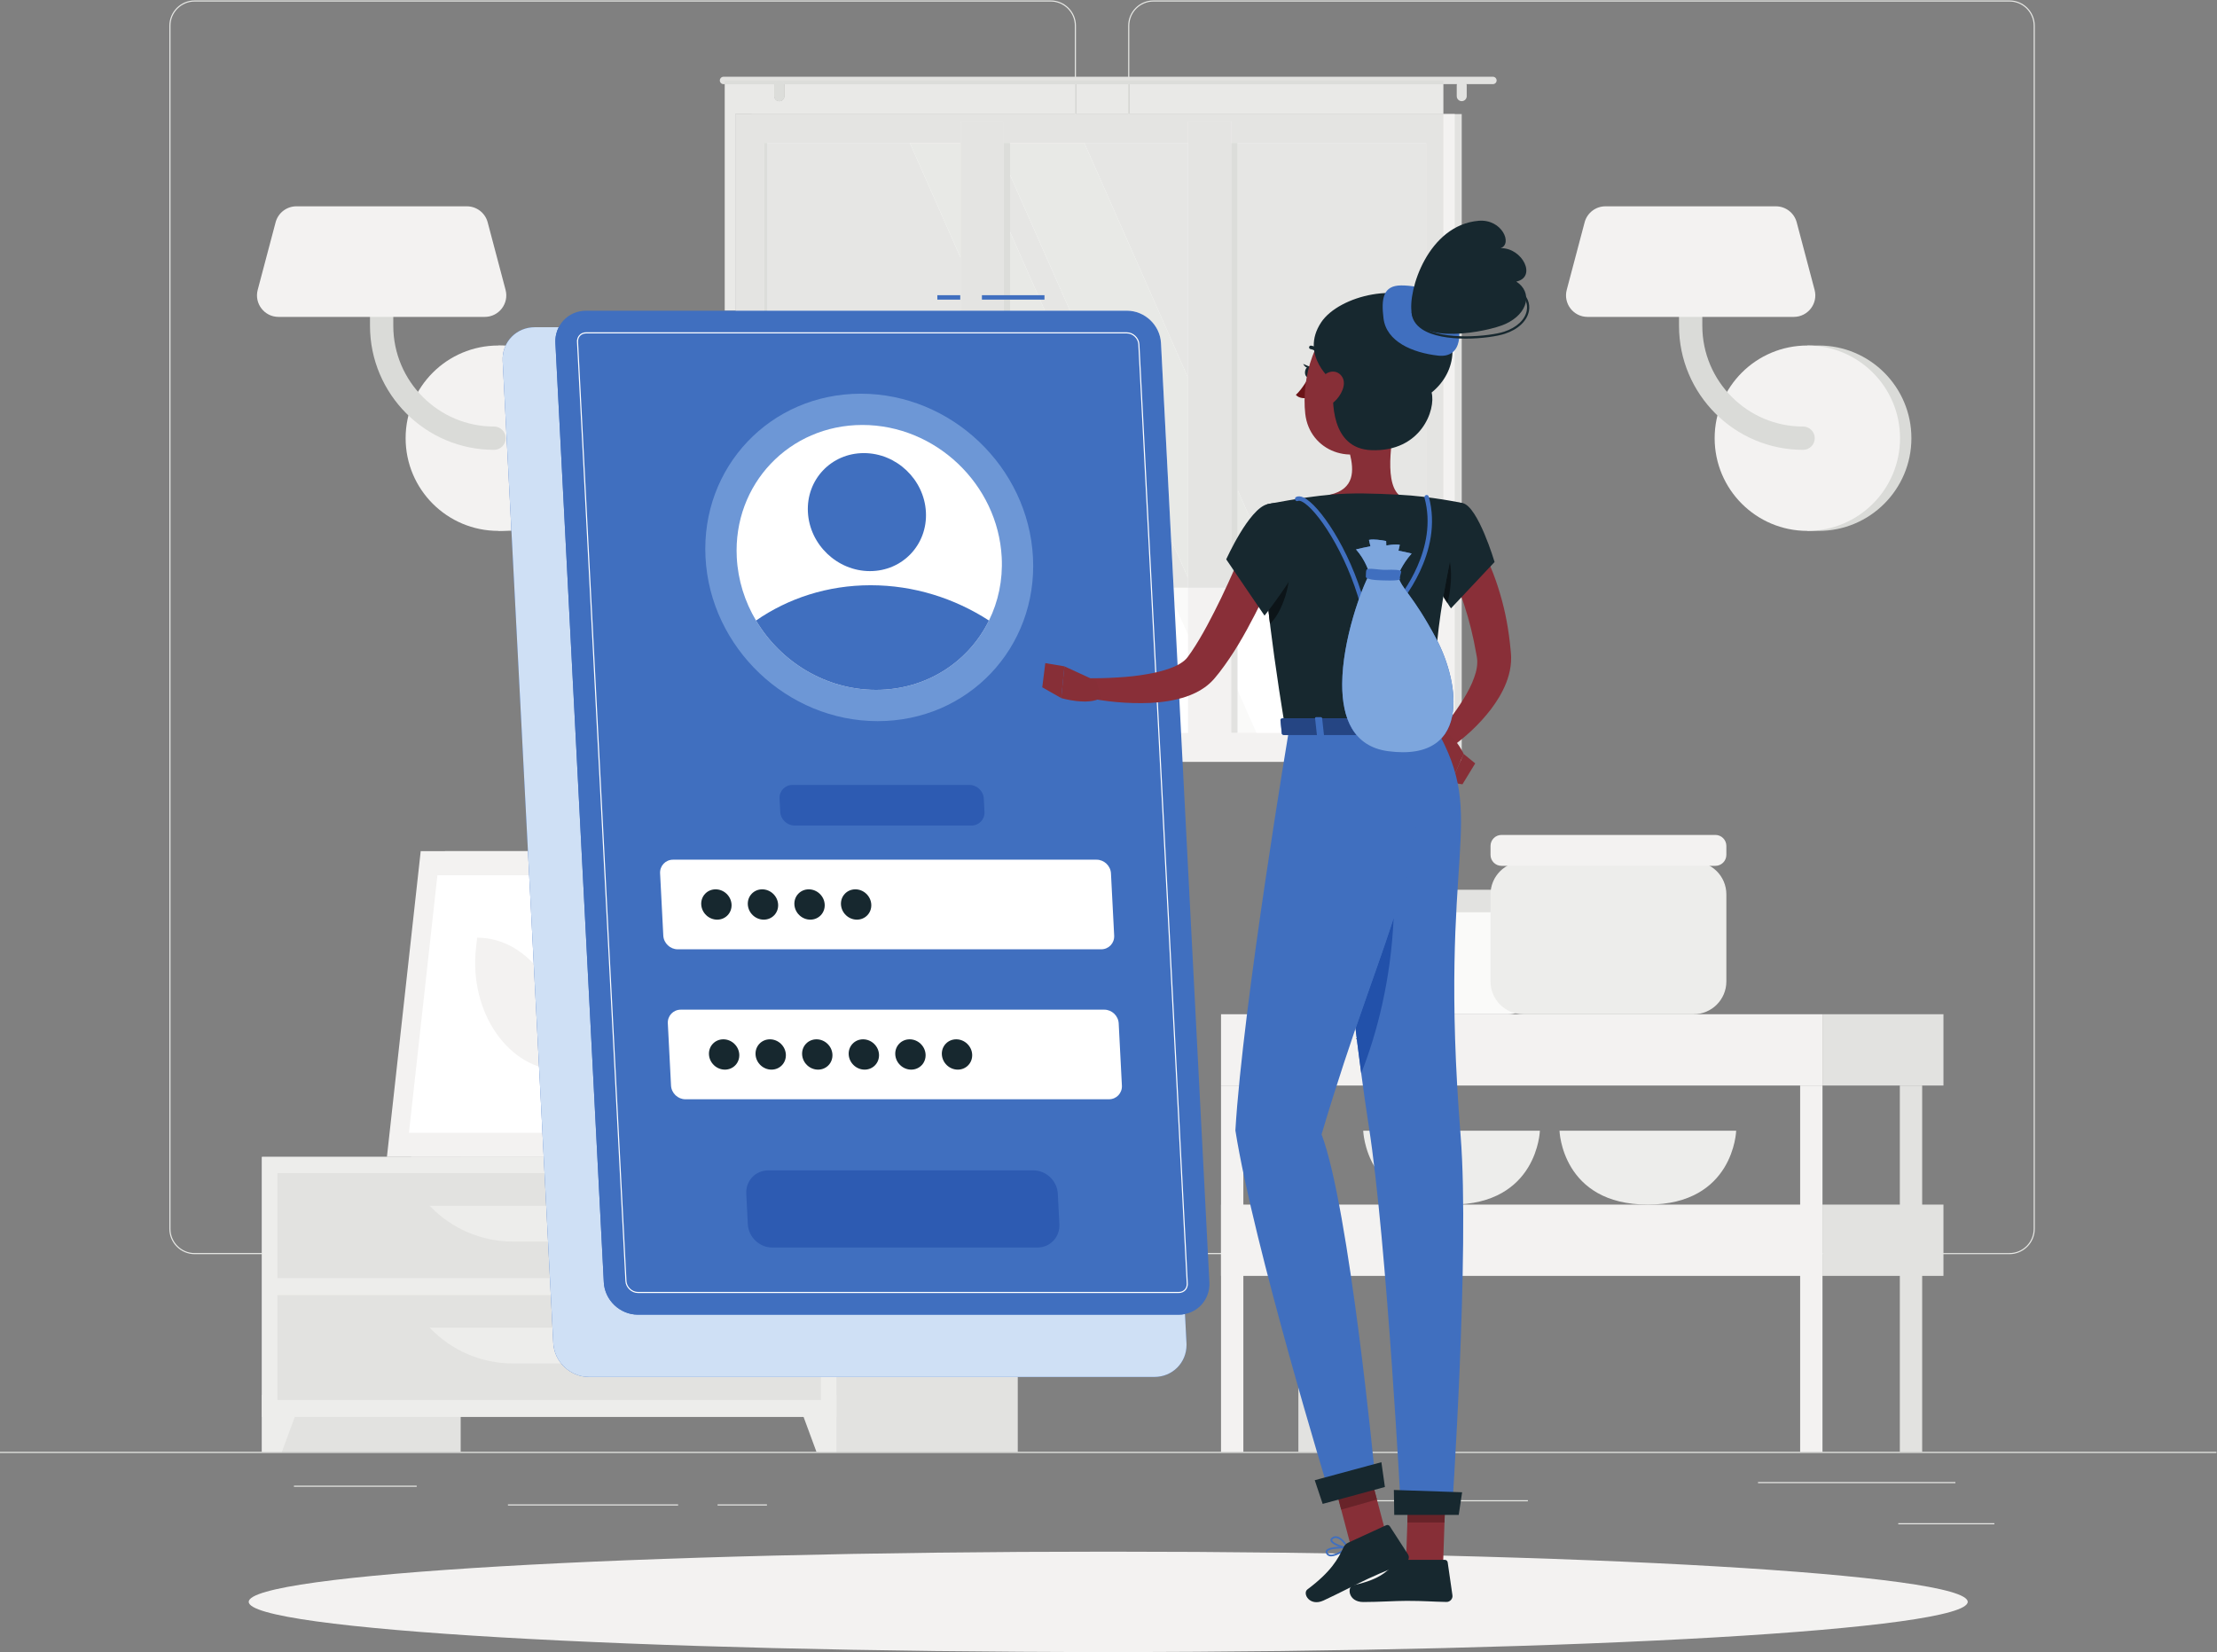 <?xml version="1.0" encoding="UTF-8" standalone="no"?>
<svg
   xmlns:dc="http://purl.org/dc/elements/1.1/"
   xmlns:cc="http://creativecommons.org/ns#"
   xmlns:rdf="http://www.w3.org/1999/02/22-rdf-syntax-ns#"
   xmlns:svg="http://www.w3.org/2000/svg"
   xmlns="http://www.w3.org/2000/svg"
   xmlns:sodipodi="http://sodipodi.sourceforge.net/DTD/sodipodi-0.dtd"
   xmlns:inkscape="http://www.inkscape.org/namespaces/inkscape"
   version="1.1"
   id="svg2"
   xml:space="preserve"
   width="666.667"
   height="496.813"
   viewBox="0 0 666.667 496.813"
   sodipodi:docname="3071355.eps"><rect x="0" y="0" width="666.667" height="496.813" fill="#808080" stroke="none"/><defs
     id="defs6" /><sodipodi:namedview
     pagecolor="#ffffff"
     bordercolor="#666666"
     borderopacity="1"
     objecttolerance="10"
     gridtolerance="10"
     guidetolerance="10"
     inkscape:pageopacity="0"
     inkscape:pageshadow="2"
     inkscape:window-width="640"
     inkscape:window-height="480"
     id="namedview4" /><g
     id="g10"
     inkscape:groupmode="layer"
     inkscape:label="ink_ext_XXXXXX"
     transform="matrix(1.333,0,0,-1.333,0,496.813)"><g
       id="g12"
       transform="scale(0.1)"><path
         d="M 5000,449.129 H 0 v 2.5 h 5000 v -2.5"
         style="fill:#e7e8e5;fill-opacity:1;fill-rule:nonzero;stroke:none"
         id="path14" /><path
         d="m 4282.22,290.672 h 216.79 v -2.5 h -216.79 v 2.5"
         style="fill:#e7e8e5;fill-opacity:1;fill-rule:nonzero;stroke:none"
         id="path16" /><path
         d="m 3105.58,340.059 h 341.09 v 2.5 h -341.09 z"
         style="fill:#e7e8e5;fill-opacity:1;fill-rule:nonzero;stroke:none"
         id="path18" /><path
         d="m 3965.86,383.531 h 445.25 v -2.5 h -445.25 v 2.5"
         style="fill:#e7e8e5;fill-opacity:1;fill-rule:nonzero;stroke:none"
         id="path20" /><path
         d="m 1730.14,330.621 h -111.37 v 2.5 h 111.37 v -2.5"
         style="fill:#e7e8e5;fill-opacity:1;fill-rule:nonzero;stroke:none"
         id="path22" /><path
         d="m 1529.73,330.621 h -383.88 v 2.5 h 383.88 v -2.5"
         style="fill:#e7e8e5;fill-opacity:1;fill-rule:nonzero;stroke:none"
         id="path24" /><path
         d="M 940.02,372.84 H 663.066 v 2.5 H 940.02 v -2.5"
         style="fill:#e7e8e5;fill-opacity:1;fill-rule:nonzero;stroke:none"
         id="path26" /><path
         d="m 439.152,3723.59 c -30.101,0 -54.582,-24.48 -54.582,-54.57 V 954.699 c 0,-30.097 24.481,-54.578 54.582,-54.578 H 2370.14 c 30.09,0 54.57,24.481 54.57,54.578 V 3669.02 c 0,30.09 -24.48,54.57 -54.57,54.57 H 439.152 M 2370.14,897.621 H 439.152 c -31.476,0 -57.082,25.598 -57.082,57.078 V 3669.02 c 0,31.46 25.606,57.07 57.082,57.07 H 2370.14 c 31.46,0 57.07,-25.61 57.07,-57.07 V 954.699 c 0,-31.48 -25.61,-57.078 -57.07,-57.078"
         style="fill:#e7e8e5;fill-opacity:1;fill-rule:nonzero;stroke:none"
         id="path28" /><path
         d="m 2602.12,3723.59 c -30.09,0 -54.57,-24.48 -54.57,-54.57 V 954.699 c 0,-30.097 24.48,-54.578 54.57,-54.578 H 4533.1 c 30.1,0 54.59,24.481 54.59,54.578 V 3669.02 c 0,30.09 -24.49,54.57 -54.59,54.57 H 2602.12 M 4533.1,897.621 H 2602.12 c -31.47,0 -57.07,25.598 -57.07,57.078 V 3669.02 c 0,31.46 25.6,57.07 57.07,57.07 H 4533.1 c 31.48,0 57.09,-25.61 57.09,-57.07 V 954.699 c 0,-31.48 -25.61,-57.078 -57.09,-57.078"
         style="fill:#e7e8e5;fill-opacity:1;fill-rule:nonzero;stroke:none"
         id="path30" /><path
         d="m 1149.78,2529.35 c 115.49,0 209.11,93.62 209.11,209.1 0,115.49 -93.62,209.11 -209.11,209.11 h -25.65 v -418.21 h 25.65"
         style="fill:#dadbd8;fill-opacity:1;fill-rule:nonzero;stroke:none"
         id="path32" /><path
         d="m 915.027,2738.45 c 0,-115.48 93.623,-209.1 209.103,-209.1 115.49,0 209.11,93.62 209.11,209.1 0,115.49 -93.62,209.11 -209.11,209.11 -115.48,0 -209.103,-93.62 -209.103,-209.11"
         style="fill:#f3f2f1;fill-opacity:1;fill-rule:nonzero;stroke:none"
         id="path34" /><path
         d="m 1114.55,2712.17 c -154.339,0 -279.909,125.57 -279.909,279.91 v 167.24 c 0,14.52 11.769,26.29 26.285,26.29 14.512,0 26.281,-11.77 26.281,-26.29 v -167.24 c 0,-125.36 101.984,-227.34 227.343,-227.34 14.51,0 26.28,-11.77 26.28,-26.29 0,-14.51 -11.77,-26.28 -26.28,-26.28"
         style="fill:#dadbd8;fill-opacity:1;fill-rule:nonzero;stroke:none"
         id="path36" /><path
         d="m 628.32,3012.09 h 465.22 c 31.88,0 55.11,30.2 46.95,61.01 l -40.35,152.36 c -5.65,21.3 -24.92,36.13 -46.96,36.13 H 668.676 c -22.039,0 -41.313,-14.83 -46.953,-36.13 L 581.367,3073.1 c -8.164,-30.81 15.074,-61.01 46.953,-61.01"
         style="fill:#f3f2f1;fill-opacity:1;fill-rule:nonzero;stroke:none"
         id="path38" /><path
         d="m 4102.77,2529.35 c 115.49,0 209.11,93.62 209.11,209.1 0,115.49 -93.62,209.11 -209.11,209.11 h -25.65 v -418.21 h 25.65"
         style="fill:#dadbd8;fill-opacity:1;fill-rule:nonzero;stroke:none"
         id="path40" /><path
         d="m 3868.02,2738.45 c 0,-115.48 93.62,-209.1 209.1,-209.1 115.49,0 209.11,93.62 209.11,209.1 0,115.49 -93.62,209.11 -209.11,209.11 -115.48,0 -209.1,-93.62 -209.1,-209.11"
         style="fill:#f3f2f1;fill-opacity:1;fill-rule:nonzero;stroke:none"
         id="path42" /><path
         d="m 4067.54,2712.17 c -154.34,0 -279.91,125.57 -279.91,279.91 v 167.24 c 0,14.52 11.77,26.29 26.28,26.29 14.52,0 26.29,-11.77 26.29,-26.29 v -167.24 c 0,-125.36 101.98,-227.34 227.34,-227.34 14.51,0 26.28,-11.77 26.28,-26.29 0,-14.51 -11.77,-26.28 -26.28,-26.28"
         style="fill:#dadbd8;fill-opacity:1;fill-rule:nonzero;stroke:none"
         id="path44" /><path
         d="m 3581.31,3012.09 h 465.21 c 31.88,0 55.12,30.2 46.96,61.01 l -40.35,152.36 c -5.65,21.3 -24.92,36.13 -46.96,36.13 h -384.51 c -22.03,0 -41.31,-14.83 -46.95,-36.13 l -40.35,-152.36 c -8.17,-30.81 15.07,-61.01 46.95,-61.01"
         style="fill:#f3f2f1;fill-opacity:1;fill-rule:nonzero;stroke:none"
         id="path46" /><path
         d="m 1339.81,1117.08 h 152.07 v 589.297 h -152.07 z"
         style="fill:#e2e2e0;fill-opacity:1;fill-rule:nonzero;stroke:none"
         id="path48" /><path
         d="m 927.512,1117.08 h 504.698 l 76.22,689.73 h -504.7 l -76.218,-689.73"
         style="fill:#ededeb;fill-opacity:1;fill-rule:nonzero;stroke:none"
         id="path50" /><path
         d="m 872.848,1117.08 h 521.312 l 76.22,689.73 H 949.066 l -76.218,-689.73"
         style="fill:#f3f2f1;fill-opacity:1;fill-rule:nonzero;stroke:none"
         id="path52" /><path
         d="m 1356.49,1171.44 64.21,581.02 H 986.734 l -64.207,-581.02 h 433.963"
         style="fill:#ffffff;fill-opacity:1;fill-rule:nonzero;stroke:none"
         id="path54" /><path
         d="m 1266.87,1312.27 2.62,23.68 c 16.1,145.76 -74.91,275.68 -193.13,275.68 l -2.62,-23.68 c -16.11,-145.77 74.91,-275.68 193.13,-275.68 v 0"
         style="fill:#f3f2f1;fill-opacity:1;fill-rule:nonzero;stroke:none"
         id="path56" /><path
         d="m 590.84,451.629 h 448.39 V 1117.08 H 590.84 V 451.629"
         style="fill:#e2e2e0;fill-opacity:1;fill-rule:nonzero;stroke:none"
         id="path58" /><path
         d="M 635.941,451.629 H 590.84 v 128.293 h 92.39 L 635.941,451.629"
         style="fill:#ededeb;fill-opacity:1;fill-rule:nonzero;stroke:none"
         id="path60" /><path
         d="m 1847.54,451.629 h 448.391 v 665.453 H 1847.54 Z"
         style="fill:#e2e2e0;fill-opacity:1;fill-rule:nonzero;stroke:none"
         id="path62" /><path
         d="M 590.84,530.352 H 1886.9 v 586.73 H 590.84 Z"
         style="fill:#ededeb;fill-opacity:1;fill-rule:nonzero;stroke:none"
         id="path64" /><path
         d="m 1841.8,451.629 h 45.1 v 128.293 h -92.39 l 47.29,-128.293"
         style="fill:#ededeb;fill-opacity:1;fill-rule:nonzero;stroke:none"
         id="path66" /><path
         d="m 625.828,843.629 h 1226.08 v 236.75 H 625.828 Z"
         style="fill:#e2e2e0;fill-opacity:1;fill-rule:nonzero;stroke:none"
         id="path68" /><path
         d="m 1157.1,926.039 h 163.53 c 71.03,0 138.94,29.211 187.8,80.771 H 969.305 c 48.855,-51.56 116.765,-80.771 187.795,-80.771"
         style="fill:#ededeb;fill-opacity:1;fill-rule:nonzero;stroke:none"
         id="path70" /><path
         d="m 625.828,568.621 h 1226.08 v 236.75 H 625.828 Z"
         style="fill:#e2e2e0;fill-opacity:1;fill-rule:nonzero;stroke:none"
         id="path72" /><path
         d="m 1157.1,651.031 h 163.53 c 71.03,0 138.94,29.199 187.8,80.77 H 969.305 c 48.855,-51.571 116.765,-80.77 187.795,-80.77"
         style="fill:#ededeb;fill-opacity:1;fill-rule:nonzero;stroke:none"
         id="path74" /><path
         d="m 1804.8,1144.22 h 11.58 c -0.12,23.87 0.05,84.4 1.21,223.12 2.09,251.44 6.08,266.77 6.08,266.77 l -27.58,-116.07 c -17.48,-128.54 5.06,-257.7 8.71,-373.82"
         style="fill:#e2e2e0;fill-opacity:1;fill-rule:nonzero;stroke:none"
         id="path76" /><path
         d="m 1781.9,1535.33 c -39.7,47.32 -124.51,61.09 -211.35,72.86 -34.09,4.63 89.59,-73.28 150.04,-128.61 46.97,-42.99 76.99,-54.87 89.89,-97.71 6.71,53.42 5.62,112.69 -28.58,153.46"
         style="fill:#e2e2e0;fill-opacity:1;fill-rule:nonzero;stroke:none"
         id="path78" /><path
         d="m 1834.56,1450.77 c 39.69,47.31 124.51,61.08 211.35,72.86 34.09,4.62 -89.59,-73.29 -150.05,-128.62 -46.96,-42.98 -76.99,-54.86 -89.88,-97.7 -6.72,53.42 -5.63,112.69 28.58,153.46"
         style="fill:#e2e2e0;fill-opacity:1;fill-rule:nonzero;stroke:none"
         id="path80" /><path
         d="m 1817.56,1645.23 c 29.76,56.55 104.66,109.79 188.7,129.99 33,7.93 -76.43,-104.43 -118.02,-176.87 -32.31,-56.28 -75.16,-122.39 -81.82,-169.88 -10.05,94.09 -18.62,160.21 11.14,216.76"
         style="fill:#e2e2e0;fill-opacity:1;fill-rule:nonzero;stroke:none"
         id="path82" /><path
         d="m 1814.05,1117.08 c -35.46,0 -64.76,17.77 -66.8,40.51 l -5.91,38.86 h 145.42 l -5.91,-38.86 c -2.04,-22.74 -31.34,-40.51 -66.8,-40.51"
         style="fill:#ededeb;fill-opacity:1;fill-rule:nonzero;stroke:none"
         id="path84" /><path
         d="m 1896.17,1181.5 h -164.24 l -4.71,43.28 h 173.65 l -4.7,-43.28"
         style="fill:#ededeb;fill-opacity:1;fill-rule:nonzero;stroke:none"
         id="path86" /><path
         d="M 1695.4,2008.39 H 3297.46 V 3469.7 H 1695.4 Z"
         style="fill:#e2e2e0;fill-opacity:1;fill-rule:nonzero;stroke:none"
         id="path88" /><path
         d="M 1659.35,2008.39 H 3281.79 V 3469.7 H 1659.35 Z"
         style="fill:#f3f2f1;fill-opacity:1;fill-rule:nonzero;stroke:none"
         id="path90" /><path
         d="M 1724.06,2073.85 H 3217.08 V 3404.24 H 1724.06 Z"
         style="fill:#fafaf9;fill-opacity:1;fill-rule:nonzero;stroke:none"
         id="path92" /><path
         d="m 3033.88,2073.85 -587.62,1330.39 h -199.59 l 587.62,-1330.39 h 199.59"
         style="fill:#ffffff;fill-opacity:1;fill-rule:nonzero;stroke:none"
         id="path94" /><path
         d="m 2777.71,2073.85 -587.62,1330.39 h -137.43 l 587.61,-1330.39 h 137.44"
         style="fill:#ffffff;fill-opacity:1;fill-rule:nonzero;stroke:none"
         id="path96" /><path
         d="m 2201.23,2073.85 h 77.211 V 3404.24 H 2201.23 Z"
         style="fill:#e2e2e0;fill-opacity:1;fill-rule:nonzero;stroke:none"
         id="path98" /><path
         d="m 2714.42,2073.85 h 77.207 v 1330.39 h -77.207 z"
         style="fill:#e2e2e0;fill-opacity:1;fill-rule:nonzero;stroke:none"
         id="path100" /><path
         d="m 2166.92,2032.31 h 97.598 V 3452.92 H 2166.92 Z"
         style="fill:#f3f2f1;fill-opacity:1;fill-rule:nonzero;stroke:none"
         id="path102" /><path
         d="m 2680.12,2032.31 h 97.59 V 3452.92 H 2680.12 Z"
         style="fill:#f3f2f1;fill-opacity:1;fill-rule:nonzero;stroke:none"
         id="path104" /><path
         d="m 1724.06,2073.85 h 6.871 v 1330.39 h -6.871 z"
         style="fill:#e2e2e0;fill-opacity:1;fill-rule:nonzero;stroke:none"
         id="path106" /><path
         d="m 1632.17,3553.89 h 1735.66 c 4.59,0 8.34,-3.76 8.34,-8.35 0,-4.59 -3.75,-8.34 -8.34,-8.34 H 1632.17 c -4.59,0 -8.34,3.75 -8.34,8.34 0,4.59 3.75,8.35 8.34,8.35"
         style="fill:#e2e2e0;fill-opacity:1;fill-rule:nonzero;stroke:none"
         id="path108" /><path
         d="m 3297.46,3498.8 v 0 c 6.2,0 11.27,5.08 11.27,11.27 v 24.21 c 0,6.19 -5.07,11.26 -11.27,11.26 -6.2,0 -11.27,-5.07 -11.27,-11.26 v -24.21 c 0,-6.19 5.07,-11.27 11.27,-11.27"
         style="fill:#e2e2e0;fill-opacity:1;fill-rule:nonzero;stroke:none"
         id="path110" /><path
         d="m 1758.04,3498.8 c 6.2,0 11.27,5.07 11.27,11.27 v 24.21 c 0,6.19 -5.07,11.26 -11.27,11.26 -6.19,0 -11.26,-5.07 -11.26,-11.26 v -24.21 c 0,-6.2 5.07,-11.27 11.26,-11.27"
         style="fill:#e2e2e0;fill-opacity:1;fill-rule:nonzero;stroke:none"
         id="path112" /><path
         d="m 1659.35,3026.07 h -24.51 v 511.13 h 112.32 c -0.25,-0.94 -0.38,-1.91 -0.38,-2.92 v -24.21 c 0,-6.2 5.07,-11.27 11.26,-11.27 6.2,0 11.27,5.07 11.27,11.27 v 24.21 c 0,1.01 -0.13,1.98 -0.38,2.92 h 655.78 v -67.5 H 1695.4 1659.35 V 3026.07 M 3256.1,3469.7 h -708.55 v 67.5 h 708.55 v -67.5 m -711.05,0 h -117.84 v 67.5 h 117.84 v -67.5"
         style="fill:#e9e9e7;fill-opacity:1;fill-rule:nonzero;stroke:none"
         id="path114" /><path
         d="m 2424.71,3469.7 h 2.5 v 67.492 h -2.5 z"
         style="fill:#dedfdc;fill-opacity:1;fill-rule:nonzero;stroke:none"
         id="path116" /><path
         d="m 2545.05,3469.7 h 2.5 v 67.492 h -2.5 z"
         style="fill:#dedfdc;fill-opacity:1;fill-rule:nonzero;stroke:none"
         id="path118" /><path
         d="m 3256.1,2599.97 c -9.72,1.57 -20.67,3.21 -32.45,4.74 -0.17,0.67 -0.35,1.33 -0.53,2 -0.62,2.22 -2.64,3.68 -4.83,3.68 -0.4,0 -0.81,-0.05 -1.21,-0.15 v 794 h -439.37 v 48.67 h -97.59 v -48.67 h -415.6 v 48.67 h -97.6 v -48.67 h -442.86 v -378.17 h -64.71 v 443.63 h 36.05 1560.7 v -869.73"
         style="fill:#e4e4e2;fill-opacity:1;fill-rule:nonzero;stroke:none"
         id="path120" /><path
         d="m 2680.12,2401.17 h -32.66 l -5.58,108.29 38.24,-86.56 v -21.73 m 169.61,89.59 -58.1,131.54 v 781.94 h -13.92 439.37 v -794 c -0.04,-0.01 -0.07,-0.02 -0.11,-0.03 -2.01,-0.55 -3.4,-2.26 -3.64,-4.21 -18.31,2.19 -38.18,4.06 -58.19,5.02 -32.02,1.54 -60.82,2.79 -88.77,2.79 -22.03,0 -43.53,-0.77 -65.71,-2.8 -19.41,-1.77 -39.58,-4.34 -58.4,-7.09 -0.45,0.23 -0.88,0.45 -1.32,0.65 -3.86,1.83 -7.43,2.75 -10.67,2.75 -2.2,0 -4.25,-0.43 -6.14,-1.28 -2.1,-0.95 -3.23,-3.17 -2.89,-5.34 -35.54,-5.69 -62.17,-11.14 -62.17,-11.14 0,0 -12.9,-4.55 -9.34,-98.8 m -169.61,384.02 -233.86,529.46 h -181.74 415.6 v -529.46 m -266.42,151.29 h -56.57 l -78.69,178.15 v 128.1 l 135.26,-306.25 m -246.78,0 h -435.99 v 378.17 h -6.87 v -378.17 378.17 h 442.86 -114.26 l 114.26,-258.7 v -119.47"
         style="fill:#e6e6e4;fill-opacity:1;fill-rule:nonzero;stroke:none"
         id="path122" /><path
         d="m 2856.02,2401.17 h -64.39 v 221.13 l 58.1,-131.54 c 0.9,-23.73 2.84,-53.13 6.29,-89.59 m -175.9,21.73 -38.24,86.56 -22.86,443.61 c -2.08,40.32 -36.44,73 -76.75,73 H 2413.7 l -135.26,306.25 v 71.92 h -13.92 181.74 l 233.86,-529.46 V 2422.9"
         style="fill:#e8e9e6;fill-opacity:1;fill-rule:nonzero;stroke:none"
         id="path124" /><path
         d="m 2357.13,3026.07 h -78.69 v 178.15 l 78.69,-178.15 m -190.21,119.47 -114.26,258.7 h 114.26 v -258.7"
         style="fill:#e8e9e6;fill-opacity:1;fill-rule:nonzero;stroke:none"
         id="path126" /><path
         d="m 2278.44,3026.07 h -13.92 v 378.17 h 13.92 v -71.92 -128.1 -178.15"
         style="fill:#dcddda;fill-opacity:1;fill-rule:nonzero;stroke:none"
         id="path128" /><path
         d="m 2791.63,2401.17 h -13.92 v 1003.07 h 13.92 V 2622.3 2401.17"
         style="fill:#dcddda;fill-opacity:1;fill-rule:nonzero;stroke:none"
         id="path130" /><path
         d="m 2264.52,3026.07 h -97.6 v 426.84 h 97.6 v -48.67 -378.17"
         style="fill:#e4e4e2;fill-opacity:1;fill-rule:nonzero;stroke:none"
         id="path132" /><path
         d="m 2777.71,2401.17 h -97.59 v 1051.74 h 97.59 v -48.67 -1003.07"
         style="fill:#e4e4e2;fill-opacity:1;fill-rule:nonzero;stroke:none"
         id="path134" /><path
         d="m 1724.06,3026.07 h 6.871 v 378.172 h -6.871 z"
         style="fill:#dcddda;fill-opacity:1;fill-rule:nonzero;stroke:none"
         id="path136" /><path
         d="M 3256.1,3537.2 H 1768.93 c -1.3,4.79 -5.7,8.34 -10.89,8.34 H 3256.1 v -8.34 m -1508.94,0 h -112.32 v 8.34 h 123.2 c -5.19,0 -9.58,-3.55 -10.88,-8.34"
         style="fill:#dcddda;fill-opacity:1;fill-rule:nonzero;stroke:none"
         id="path138" /><path
         d="m 1758.04,3498.8 c -6.19,0 -11.26,5.07 -11.26,11.27 v 24.21 c 0,1.01 0.13,1.98 0.38,2.92 1.3,4.79 5.69,8.34 10.88,8.34 v 0 c 5.19,0 9.59,-3.55 10.89,-8.34 0.25,-0.94 0.38,-1.91 0.38,-2.92 v -24.21 c 0,-6.2 -5.07,-11.27 -11.27,-11.27"
         style="fill:#dcddda;fill-opacity:1;fill-rule:nonzero;stroke:none"
         id="path140" /><path
         d="m 3402.86,1438.9 h -279.51 c -29.72,0 -53.82,24.09 -53.82,53.82 v 129.37 c 0,29.73 24.1,53.82 53.82,53.82 h 279.51 c 29.72,0 53.82,-24.09 53.82,-53.82 v -129.37 c 0,-29.73 -24.1,-53.82 -53.82,-53.82"
         style="fill:#fafaf9;fill-opacity:1;fill-rule:nonzero;stroke:none"
         id="path142" /><path
         d="M 3438.61,1668.94 H 3087.6 c -9.98,0 -18.07,8.09 -18.07,18.07 v 14.61 c 0,9.98 8.09,18.07 18.07,18.07 h 351.01 c 9.98,0 18.07,-8.09 18.07,-18.07 v -14.61 c 0,-9.98 -8.09,-18.07 -18.07,-18.07"
         style="fill:#e2e2e0;fill-opacity:1;fill-rule:nonzero;stroke:none"
         id="path144" /><path
         d="m 3075.23,1176.07 c 0,0 5.07,-166.63 199.27,-166.63 194.2,0 199.27,166.63 199.27,166.63 h -398.54"
         style="fill:#ededeb;fill-opacity:1;fill-rule:nonzero;stroke:none"
         id="path146" /><path
         d="m 3518.04,1176.07 c 0,0 5.07,-166.63 199.27,-166.63 194.21,0 199.27,166.63 199.27,166.63 h -398.54"
         style="fill:#ededeb;fill-opacity:1;fill-rule:nonzero;stroke:none"
         id="path148" /><path
         d="m 3820.48,1438.9 h -384.11 c -40.85,0 -73.96,33.11 -73.96,73.96 v 196.44 c 0,40.85 33.11,73.96 73.96,73.96 h 384.11 c 40.85,0 73.96,-33.11 73.96,-73.96 v -196.44 c 0,-40.85 -33.11,-73.96 -73.96,-73.96"
         style="fill:#ededeb;fill-opacity:1;fill-rule:nonzero;stroke:none"
         id="path150" /><path
         d="m 3869.61,1773.67 h -482.37 c -13.72,0 -24.83,11.12 -24.83,24.83 v 20.09 c 0,13.72 11.11,24.83 24.83,24.83 h 482.37 c 13.72,0 24.83,-11.11 24.83,-24.83 v -20.09 c 0,-13.71 -11.11,-24.83 -24.83,-24.83"
         style="fill:#f3f2f1;fill-opacity:1;fill-rule:nonzero;stroke:none"
         id="path152" /><path
         d="m 2928.96,451.641 h 50.38 v 826.429 h -50.38 V 451.641"
         style="fill:#e2e2e0;fill-opacity:1;fill-rule:nonzero;stroke:none"
         id="path154" /><path
         d="m 4384.18,1278.07 h -272.9 v 160.83 h 272.9 v -160.83"
         style="fill:#e2e2e0;fill-opacity:1;fill-rule:nonzero;stroke:none"
         id="path156" /><path
         d="m 2754.47,1278.07 h 1356.8 v 160.828 h -1356.8 z"
         style="fill:#f3f2f1;fill-opacity:1;fill-rule:nonzero;stroke:none"
         id="path158" /><path
         d="m 4384.18,848.602 h -272.9 v 160.828 h 272.9 V 848.602"
         style="fill:#e2e2e0;fill-opacity:1;fill-rule:nonzero;stroke:none"
         id="path160" /><path
         d="M 2754.47,848.602 H 4111.28 V 1009.43 H 2754.47 V 848.602"
         style="fill:#f3f2f1;fill-opacity:1;fill-rule:nonzero;stroke:none"
         id="path162" /><path
         d="m 4285.77,451.641 h 50.38 v 826.429 h -50.38 V 451.641"
         style="fill:#e2e2e0;fill-opacity:1;fill-rule:nonzero;stroke:none"
         id="path164" /><path
         d="m 4060.89,451.641 h 50.39 v 826.429 h -50.39 V 451.641"
         style="fill:#f3f2f1;fill-opacity:1;fill-rule:nonzero;stroke:none"
         id="path166" /><path
         d="m 2754.47,451.641 h 50.38 v 826.429 h -50.38 V 451.641"
         style="fill:#f3f2f1;fill-opacity:1;fill-rule:nonzero;stroke:none"
         id="path168" /><path
         d="M 4438.89,113.238 C 4438.89,50.699 3570.82,0 2500,0 1429.18,0 561.109,50.699 561.109,113.238 c 0,62.532 868.071,113.231 1938.891,113.231 1070.82,0 1938.89,-50.699 1938.89,-113.231"
         style="fill:#f3f2f1;fill-opacity:1;fill-rule:nonzero;stroke:none"
         id="path170" /><path
         d="M 2604.14,620.66 H 1328.4 c -42.15,0 -78.08,34.172 -80.25,76.32 l -114.18,2215.5 c -2.17,42.16 30.24,76.32 72.38,76.32 h 1275.74 c 42.15,0 78.08,-34.16 80.26,-76.32 l 114.17,-2215.5 c 2.18,-42.148 -30.23,-76.32 -72.38,-76.32"
         style="fill:#406fbf;fill-opacity:1;fill-rule:nonzero;stroke:none"
         id="path172" /><path
         d="M 2604.14,620.66 H 1328.4 c -24.9,0 -47.63,11.918 -62.51,30.371 -10.31,12.778 -16.85,28.688 -17.74,45.949 l -94.54,1834.43 -19.64,381.07 c -0.07,1.32 -0.1,2.63 -0.1,3.93 -0.04,40.33 31.65,72.39 72.48,72.39 h 54.06 c -5.4,-10.56 -8.16,-22.75 -7.49,-35.73 l 109.2,-2118.898 c 2.08,-40.32 36.44,-73 76.76,-73 h 1220.11 c 4.87,0 9.6,0.476 14.15,1.387 l 3.38,-65.579 c 0.07,-1.32 0.11,-2.628 0.11,-3.929 0.03,-40.332 -31.66,-72.391 -72.49,-72.391"
         style="fill:#cfe0f5;fill-opacity:1;fill-rule:nonzero;stroke:none"
         id="path174" /><path
         d="m 2356.19,3051.07 h -141.12 v 10 h 141.12 v -10"
         style="fill:#406fbf;fill-opacity:1;fill-rule:nonzero;stroke:none"
         id="path176" /><path
         d="m 2166.19,3051.07 h -51.67 v 10 h 51.67 v -10"
         style="fill:#406fbf;fill-opacity:1;fill-rule:nonzero;stroke:none"
         id="path178" /><path
         d="M 2658.99,761.172 H 1438.88 c -40.32,0 -74.68,32.68 -76.76,73 l -109.2,2118.898 c -2.07,40.32 28.92,73 69.23,73 h 1220.12 c 40.31,0 74.67,-32.68 76.75,-73 l 109.2,-2118.898 c 2.08,-40.32 -28.92,-73 -69.23,-73"
         style="fill:#406fbf;fill-opacity:1;fill-rule:nonzero;stroke:none"
         id="path180" /><path
         d="m 1322.15,2974.82 c -6.77,0 -10.98,-2.94 -13.32,-5.39 -2.35,-2.48 -5.08,-6.87 -4.73,-13.72 L 1413.31,836.801 c 0.66,-12.992 12.61,-24.379 25.57,-24.379 h 1220.11 c 6.78,0 10.98,2.93 13.31,5.387 2.36,2.472 5.09,6.863 4.74,13.722 l -109.2,2118.899 c -0.67,12.99 -12.62,24.39 -25.57,24.39 H 1322.15 M 2658.99,809.922 H 1438.88 c -14.22,0 -27.34,12.5 -28.07,26.75 L 1301.6,2955.59 c -0.39,7.73 2.73,12.73 5.42,15.55 2.67,2.82 7.47,6.18 15.13,6.18 h 1220.12 c 14.21,0 27.33,-12.5 28.07,-26.76 l 109.2,-2118.9 c 0.39,-7.738 -2.73,-12.738 -5.42,-15.57 -2.67,-2.809 -7.46,-6.168 -15.13,-6.168"
         style="fill:#ffffff;fill-opacity:1;fill-rule:nonzero;stroke:none"
         id="path182" /><path
         d="m 1979.93,2100.12 c -203.99,0 -377.88,165.37 -388.4,369.36 -10.51,203.99 146.34,369.36 350.33,369.36 203.99,0 377.88,-165.37 388.39,-369.36 10.52,-203.99 -146.33,-369.36 -350.32,-369.36"
         style="fill:#6d97d6;fill-opacity:1;fill-rule:nonzero;stroke:none"
         id="path184" /><path
         d="m 2259.73,2469.48 c 2.66,-51.61 -7.94,-100.07 -28.78,-142.35 -45.61,-93.14 -141.05,-156.49 -254.65,-156.49 -113.61,0 -215.58,63.35 -270.79,156.49 -25.2,42.28 -40.79,90.74 -43.45,142.35 -8.51,165.07 118.37,298.83 283.43,298.83 165.07,0 305.73,-133.76 314.24,-298.83"
         style="fill:#ffffff;fill-opacity:1;fill-rule:nonzero;stroke:none"
         id="path186" /><path
         d="m 2230.95,2327.13 c -45.61,-93.14 -141.05,-156.49 -254.65,-156.49 -113.61,0 -215.58,63.35 -270.79,156.49 72.64,50.26 161.41,79.6 258.62,79.6 97.2,0 189,-29.34 266.82,-79.6"
         style="fill:#406fbf;fill-opacity:1;fill-rule:nonzero;stroke:none"
         id="path188" /><path
         d="m 2088.74,2571.71 c 3.79,-73.51 -52.73,-133.11 -126.25,-133.11 -73.52,0 -136.19,59.6 -139.97,133.11 -3.79,73.52 52.73,133.12 126.25,133.12 73.52,0 136.19,-59.6 139.97,-133.12"
         style="fill:#406fbf;fill-opacity:1;fill-rule:nonzero;stroke:none"
         id="path190" /><path
         d="m 2484.13,1585.4 h -955.34 c -17.06,0 -31.6,13.83 -32.48,30.89 l -7.23,140.38 c -0.88,17.06 12.23,30.89 29.29,30.89 h 955.34 c 17.06,0 31.6,-13.83 32.48,-30.89 l 7.24,-140.38 c 0.87,-17.06 -12.24,-30.89 -29.3,-30.89"
         style="fill:#ffffff;fill-opacity:1;fill-rule:nonzero;stroke:none"
         id="path192" /><path
         d="m 2191.56,1864.65 h -398.99 c -17.06,0 -31.6,13.83 -32.48,30.89 l -1.53,29.81 c -0.88,17.06 12.23,30.88 29.29,30.88 h 399 c 17.06,0 31.6,-13.82 32.48,-30.88 l 1.53,-29.81 c 0.88,-17.06 -12.24,-30.89 -29.3,-30.89"
         style="fill:#2d5bb2;fill-opacity:1;fill-rule:nonzero;stroke:none"
         id="path194" /><path
         d="m 2339.94,912.551 h -597.61 c -29.05,0 -53.81,23.539 -55.31,52.597 l -3.55,68.922 c -1.5,29.05 20.84,52.6 49.89,52.6 h 597.61 c 29.05,0 53.81,-23.55 55.31,-52.6 l 3.55,-68.922 c 1.5,-29.058 -20.84,-52.597 -49.89,-52.597"
         style="fill:#2d5bb2;fill-opacity:1;fill-rule:nonzero;stroke:none"
         id="path196" /><path
         d="m 2501.57,1247.05 h -955.34 c -17.06,0 -31.6,13.83 -32.48,30.89 l -7.24,140.38 c -0.88,17.06 12.24,30.89 29.3,30.89 h 955.34 c 17.06,0 31.6,-13.83 32.48,-30.89 l 7.23,-140.38 c 0.88,-17.06 -12.23,-30.89 -29.29,-30.89"
         style="fill:#ffffff;fill-opacity:1;fill-rule:nonzero;stroke:none"
         id="path198" /><path
         d="m 1650.28,1686.48 c 0.97,-18.88 -13.55,-34.19 -32.43,-34.19 -18.89,0 -34.99,15.31 -35.96,34.19 -0.97,18.89 13.55,34.2 32.43,34.2 18.89,0 34.98,-15.31 35.96,-34.2"
         style="fill:#17282f;fill-opacity:1;fill-rule:nonzero;stroke:none"
         id="path200" /><path
         d="m 1755.35,1686.48 c 0.97,-18.88 -13.55,-34.19 -32.43,-34.19 -18.89,0 -34.99,15.31 -35.96,34.19 -0.97,18.89 13.55,34.2 32.43,34.2 18.89,0 34.99,-15.31 35.96,-34.2"
         style="fill:#17282f;fill-opacity:1;fill-rule:nonzero;stroke:none"
         id="path202" /><path
         d="m 1860.42,1686.48 c 0.97,-18.88 -13.55,-34.19 -32.43,-34.19 -18.89,0 -34.98,15.31 -35.96,34.19 -0.97,18.89 13.55,34.2 32.44,34.2 18.88,0 34.98,-15.31 35.95,-34.2"
         style="fill:#17282f;fill-opacity:1;fill-rule:nonzero;stroke:none"
         id="path204" /><path
         d="m 1965.49,1686.48 c 0.98,-18.88 -13.54,-34.19 -32.43,-34.19 -18.88,0 -34.98,15.31 -35.95,34.19 -0.98,18.89 13.54,34.2 32.43,34.2 18.88,0 34.98,-15.31 35.95,-34.2"
         style="fill:#17282f;fill-opacity:1;fill-rule:nonzero;stroke:none"
         id="path206" /><path
         d="m 1667.71,1348.13 c 0.98,-18.89 -13.54,-34.2 -32.43,-34.2 -18.88,0 -34.98,15.31 -35.95,34.2 -0.98,18.88 13.54,34.19 32.43,34.19 18.88,0 34.98,-15.31 35.95,-34.19"
         style="fill:#17282f;fill-opacity:1;fill-rule:nonzero;stroke:none"
         id="path208" /><path
         d="m 1772.79,1348.13 c 0.97,-18.89 -13.55,-34.2 -32.44,-34.2 -18.88,0 -34.98,15.31 -35.95,34.2 -0.98,18.88 13.55,34.19 32.43,34.19 18.89,0 34.98,-15.31 35.96,-34.19"
         style="fill:#17282f;fill-opacity:1;fill-rule:nonzero;stroke:none"
         id="path210" /><path
         d="m 1877.86,1348.13 c 0.97,-18.89 -13.55,-34.2 -32.43,-34.2 -18.89,0 -34.99,15.31 -35.96,34.2 -0.97,18.88 13.55,34.19 32.43,34.19 18.89,0 34.99,-15.31 35.96,-34.19"
         style="fill:#17282f;fill-opacity:1;fill-rule:nonzero;stroke:none"
         id="path212" /><path
         d="m 1982.93,1348.13 c 0.97,-18.89 -13.55,-34.2 -32.43,-34.2 -18.89,0 -34.98,15.31 -35.96,34.2 -0.97,18.88 13.55,34.19 32.43,34.19 18.89,0 34.99,-15.31 35.96,-34.19"
         style="fill:#17282f;fill-opacity:1;fill-rule:nonzero;stroke:none"
         id="path214" /><path
         d="m 2088,1348.13 c 0.98,-18.89 -13.54,-34.2 -32.43,-34.2 -18.88,0 -34.98,15.31 -35.96,34.2 -0.97,18.88 13.55,34.19 32.44,34.19 18.88,0 34.98,-15.31 35.95,-34.19"
         style="fill:#17282f;fill-opacity:1;fill-rule:nonzero;stroke:none"
         id="path216" /><path
         d="m 2193.08,1348.13 c 0.97,-18.89 -13.55,-34.2 -32.44,-34.2 -18.88,0 -34.98,15.31 -35.95,34.2 -0.98,18.88 13.54,34.19 32.43,34.19 18.88,0 34.98,-15.31 35.96,-34.19"
         style="fill:#17282f;fill-opacity:1;fill-rule:nonzero;stroke:none"
         id="path218" /><path
         d="m 3330.31,2509.37 c 2.51,-3.71 3.78,-5.75 5.43,-8.42 l 4.47,-7.48 c 2.9,-4.95 5.44,-9.89 8,-14.83 5,-9.89 9.73,-19.79 13.96,-29.79 8.57,-20 15.6,-40.42 21.68,-60.98 12.32,-41.1 19.85,-83.22 23.71,-125.35 l 0.78,-7.9 c 0.14,-1.13 0.24,-2.91 0.32,-4.77 l 0.22,-5.38 c 0.13,-7.11 -0.22,-14.14 -1.21,-20.79 -1.88,-13.41 -5.49,-25.79 -9.92,-37.24 -8.99,-22.8 -21.34,-42.17 -34.59,-59.8 -27.12,-35.11 -57.91,-63.21 -93.09,-88.12 l -27.55,32.26 c 24.72,28.59 48.67,60.27 66.41,91.9 9.05,15.77 15.97,32.04 20.27,47.2 2.02,7.58 3.11,14.87 3.28,21.44 0.23,3.32 -0.01,6.39 -0.33,9.3 l -0.31,2.13 c -0.07,0.65 -0.15,1.38 -0.41,2.73 l -1.25,7.04 c -6.54,37.53 -15.47,74.41 -27.18,110.03 -5.75,17.86 -12.86,35.12 -20.07,52.08 -3.57,8.51 -7.52,16.76 -11.56,24.81 l -6.2,11.75 -3.08,5.57 -2.54,4.37 70.76,48.24"
         style="fill:#892f38;fill-opacity:1;fill-rule:nonzero;stroke:none"
         id="path220" /><path
         d="m 3236.96,2037.88 36.21,-76.45 28.72,64.65 c 0,0 -25.45,56 -59.89,50.87 l -5.04,-39.07"
         style="fill:#872f37;fill-opacity:1;fill-rule:nonzero;stroke:none"
         id="path222" /><path
         d="m 3299.12,1957.64 28.75,47.14 -25.98,21.3 -28.72,-64.65 25.95,-3.79"
         style="fill:#872f37;fill-opacity:1;fill-rule:nonzero;stroke:none"
         id="path224" /><path
         d="m 3152.85,199.281 c -14.59,-2.922 -25.55,-2.41 -29.79,1.457 -1.81,1.641 -2.47,3.953 -2.04,7.051 0.24,1.68 1.01,2.231 1.65,2.52 5.15,2.363 19.81,-4.758 30.18,-11.028 z m -16.51,-5.84 c 7.74,0 16.2,1.598 22.12,3.008 l 1.5,1.582 -0.87,2 c -2.86,1.891 -28.31,18.309 -38.05,13.899 -1.54,-0.7 -3.48,-2.231 -3.95,-5.578 -0.62,-4.442 0.48,-7.993 3.29,-10.551 3.57,-3.25 9.52,-4.36 15.96,-4.36"
         style="fill:#406fbf;fill-opacity:1;fill-rule:nonzero;stroke:none"
         id="path226" /><path
         d="m 3143.75,230.34 c 1.63,0 3.07,-0.57 4.39,-1.738 5.43,-4.813 7.3,-18.352 7.76,-26.372 -7.97,6.352 -17.47,19.93 -16.32,25.692 0.19,0.937 0.73,2.058 3.27,2.367 z m 14.25,-33.949 1,0.269 0.99,1.711 c 0,1.027 -0.12,25.141 -9.22,33.199 -2.42,2.149 -5.26,3.051 -8.4,2.649 -4.97,-0.598 -6.32,-3.719 -6.68,-5.528 -1.89,-9.441 13.34,-27.511 21.34,-32.043 l 0.97,-0.257"
         style="fill:#406fbf;fill-opacity:1;fill-rule:nonzero;stroke:none"
         id="path228" /><path
         d="m 2995.34,227.91 c 4.46,4.832 24.24,6.129 39.1,5.891 -15.58,-10.551 -28.44,-15.59 -34.96,-13.559 -2.29,0.707 -3.83,2.289 -4.73,4.809 -0.35,0.988 -0.26,1.758 0.29,2.508 z m 46.56,6.34 0.45,1.91 -1.81,1.418 c -4.15,0.203 -40.09,1.692 -48.19,-7.058 l -0.49,-0.59 c -1.35,-1.821 -1.65,-3.969 -0.85,-6.2 1.33,-3.738 3.78,-6.191 7.29,-7.281 11.64,-3.617 32.13,9.442 43.31,17.543 l 0.29,0.258"
         style="fill:#406fbf;fill-opacity:1;fill-rule:nonzero;stroke:none"
         id="path230" /><path
         d="m 3005.99,254.301 1.9,1.449 c 2.61,1.531 5.35,1.879 8.37,1.07 8.69,-2.351 16.87,-13.461 20.49,-19.019 -11.82,1.347 -29.94,8.66 -31.47,14.219 -0.1,0.332 -0.32,1.16 0.71,2.281 z m 35.91,-20.051 0.26,0.352 0.01,1.968 c -0.47,0.828 -11.64,20.512 -24.88,24.078 -4.04,1.09 -7.89,0.594 -11.41,-1.476 -4.76,-2.793 -5.03,-6.012 -4.43,-8.203 2.56,-9.27 28.05,-17.43 39.01,-17.36 l 1.44,0.641"
         style="fill:#406fbf;fill-opacity:1;fill-rule:nonzero;stroke:none"
         id="path232" /><path
         d="m 3151.99,2802.32 c -9.74,-49.71 -31.63,-158.13 3.15,-191.3 0,0 -13.59,-50.42 -105.95,-50.42 -101.55,0 -48.53,50.41 -48.53,50.41 55.43,13.24 54,54.36 44.34,92.98 l 106.99,98.33"
         style="fill:#872f37;fill-opacity:1;fill-rule:nonzero;stroke:none"
         id="path234" /><path
         d="m 2982.75,2919.54 1.78,0.42 c 1.95,0.98 2.75,3.36 1.77,5.33 -9.83,19.62 -28.01,21.9 -28.78,21.98 -2.17,0.27 -4.14,-1.31 -4.39,-3.49 -0.25,-2.17 1.31,-4.13 3.47,-4.39 0.6,-0.07 14.76,-2 22.6,-17.66 0.7,-1.39 2.1,-2.19 3.55,-2.19"
         style="fill:#17282f;fill-opacity:1;fill-rule:nonzero;stroke:none"
         id="path236" /><path
         d="m 2952.47,2876.1 c 0,0 -14.95,-27.46 -29.2,-39.84 7.83,-9.35 23.35,-7.44 23.35,-7.44 l 5.85,47.28"
         style="fill:#6b1317;fill-opacity:1;fill-rule:nonzero;stroke:none"
         id="path238" /><path
         d="m 2959.9,2886.88 c -0.83,-6.71 -5.06,-11.7 -9.44,-11.16 -4.39,0.54 -7.27,6.42 -6.44,13.12 0.83,6.71 5.06,11.7 9.44,11.16 4.38,-0.54 7.26,-6.42 6.44,-13.12"
         style="fill:#17282f;fill-opacity:1;fill-rule:nonzero;stroke:none"
         id="path240" /><path
         d="m 2955.35,2899.39 -15.53,6.63 c 0,0 6.71,-13.6 15.53,-6.63"
         style="fill:#17282f;fill-opacity:1;fill-rule:nonzero;stroke:none"
         id="path242" /><path
         d="m 3130.16,253.25 -81.57,-19.051 -49.57,187.621 81.57,19.051 49.57,-187.621"
         style="fill:#872f37;fill-opacity:1;fill-rule:nonzero;stroke:none"
         id="path244" /><path
         d="m 3255.41,198.379 h -83.76 l 6.57,193.973 h 83.76 l -6.57,-193.973"
         style="fill:#872f37;fill-opacity:1;fill-rule:nonzero;stroke:none"
         id="path246" /><path
         d="m 3165.01,208.07 h 94.11 c 3.42,0 6.2,-2.379 6.68,-5.718 l 10.72,-74.454 c 1.12,-7.726 -5.53,-15.039 -13.42,-14.898 -32.81,0.57 -48.62,2.488 -90.01,2.488 -25.46,0 -62.65,-2.636 -97.81,-2.636 -34.39,0 -37.03,34.757 -22.39,37.91 65.64,14.117 76.01,33.59 98.12,52.16 3.99,3.348 8.99,5.148 14,5.148"
         style="fill:#17282f;fill-opacity:1;fill-rule:nonzero;stroke:none"
         id="path248" /><path
         d="m 3041.36,246.699 85.49,39.321 c 3.11,1.429 6.63,0.441 8.47,-2.399 l 40.85,-63.16 c 4.24,-6.551 1.26,-15.973 -5.97,-19.152 -30.04,-13.188 -45.21,-18.047 -82.81,-35.348 -23.13,-10.641 -69.86,-35.051 -101.8,-49.742 -31.24,-14.367 -48.18,16.113 -36.19,25.082 53.73,40.258 69.07,68.75 81.39,94.859 2.23,4.711 6.02,8.442 10.57,10.539"
         style="fill:#17282f;fill-opacity:1;fill-rule:nonzero;stroke:none"
         id="path250" /><path
         d="m 3106.15,344.109 -13.75,52.063 0.04,0.019 13.75,-52.07 -0.04,-0.012"
         style="fill:#c3c5c2;fill-opacity:1;fill-rule:nonzero;stroke:none"
         id="path252" /><path
         d="m 3025.59,321.262 -12.22,46.277 79.03,28.633 13.75,-52.063 -80.56,-22.847"
         style="fill:#682329;fill-opacity:1;fill-rule:nonzero;stroke:none"
         id="path254" /><path
         d="m 3258.65,292.309 h -0.06 l 0.66,19.363 h 0.05 l -0.65,-19.363"
         style="fill:#c3c5c2;fill-opacity:1;fill-rule:nonzero;stroke:none"
         id="path256" /><path
         d="m 3258.59,292.309 h -83.74 l 0.65,19.363 h 83.75 l -0.66,-19.363"
         style="fill:#682329;fill-opacity:1;fill-rule:nonzero;stroke:none"
         id="path258" /><path
         d="m 3299.6,2591.99 c 34.79,-7.63 71.96,-132.81 71.96,-132.81 l -98.39,-104.62 c 0,0 -81.63,117.57 -65,160.81 17.32,45.02 50.3,85.63 91.43,76.62"
         style="fill:#17282f;fill-opacity:1;fill-rule:nonzero;stroke:none"
         id="path260" /><path
         d="m 3265.34,2366.22 c -2.65,4.1 -5.85,9.13 -9.38,14.86 0.01,0.03 0.01,0.05 0.02,0.07 3.52,-5.73 6.72,-10.75 9.38,-14.86 0,-0.02 -0.01,-0.05 -0.02,-0.07"
         style="fill:#858889;fill-opacity:1;fill-rule:nonzero;stroke:none"
         id="path262" /><path
         d="m 3265.36,2366.29 c -2.66,4.11 -5.86,9.13 -9.38,14.86 4.06,24.11 8.93,50.27 14.73,79 6.23,-33.98 0.19,-71.66 -5.35,-93.86"
         style="fill:#0c1418;fill-opacity:1;fill-rule:nonzero;stroke:none"
         id="path264" /><path
         d="m 2859.07,2589.56 c 0,0 -39.9,-14.06 40.03,-505.55 134.99,0 274.5,0 340.19,0 -5.71,138.45 -5.87,223.83 60.31,507.98 0,0 -71.28,15.5 -144.46,19.03 -57.25,2.76 -104.15,4.59 -154.48,-0.01 -66.35,-6.05 -141.59,-21.45 -141.59,-21.45"
         style="fill:#17282f;fill-opacity:1;fill-rule:nonzero;stroke:none"
         id="path266" /><path
         d="m 2863.95,2327.73 c -3.27,26.78 -5.83,50.77 -7.83,72.32 2.06,-21.57 4.63,-45.57 7.83,-72.32"
         style="fill:#8c8f8f;fill-opacity:1;fill-rule:nonzero;stroke:none"
         id="path268" /><path
         d="m 2864.94,2319.72 c -0.33,2.7 -0.66,5.37 -0.99,8.01 -3.2,26.75 -5.77,50.75 -7.83,72.32 -0.02,0.29 -0.05,0.58 -0.08,0.87 13.7,20 31.7,42.4 51.2,56.89 8.34,-41.64 -14.44,-113 -42.3,-138.09"
         style="fill:#0c1418;fill-opacity:1;fill-rule:nonzero;stroke:none"
         id="path270" /><path
         d="m 2892.35,2475.43 c -18.51,-46.75 -38.89,-91.18 -61.83,-135.55 -22.9,-44.31 -47.35,-87.85 -79.85,-129.95 l -6.4,-7.88 -3.19,-3.92 c -1.1,-1.33 -1.96,-2.49 -3.73,-4.31 -6.18,-6.82 -12.88,-12.67 -19.75,-17.57 -13.77,-9.82 -28.01,-16.07 -41.81,-20.88 -27.64,-9.3 -54.35,-12.6 -80.4,-14.16 -52.27,-2.12 -101.72,2.72 -151.59,13.46 l 5.55,42.05 c 22.98,-0.12 47.09,0.4 70.33,1.86 23.36,1.22 46.48,3.72 68.66,7.68 22.13,3.71 43.54,9.34 61.39,17.11 8.81,3.95 16.47,8.68 22.1,13.47 2.84,2.39 5.06,4.83 6.84,7.16 0.38,0.34 1.27,1.66 2.04,2.73 l 2.33,3.3 4.68,6.57 c 24.64,36.45 46.27,78.8 66.93,121.13 20.29,42.52 39.87,86.62 58.24,129.65 l 79.46,-31.95"
         style="fill:#892f38;fill-opacity:1;fill-rule:nonzero;stroke:none"
         id="path272" /><path
         d="m 2859.07,2589.56 c -41.63,-10.15 -92.86,-124.45 -92.86,-124.45 l 86.41,-126.95 c 0,0 115.05,144.83 101.37,189.09 -14.25,46.09 -44.41,74.62 -94.92,62.31"
         style="fill:#17282f;fill-opacity:1;fill-rule:nonzero;stroke:none"
         id="path274" /><path
         d="m 2473.31,2190.49 -72.08,33.28 -7.24,-71.65 c 0,0 60.24,-17.73 89.94,0.43 l -10.62,37.94"
         style="fill:#872f37;fill-opacity:1;fill-rule:nonzero;stroke:none"
         id="path276" /><path
         d="m 2358.06,2231.01 -6.88,-54.56 42.81,-24.33 7.24,71.65 -43.17,7.24"
         style="fill:#872f37;fill-opacity:1;fill-rule:nonzero;stroke:none"
         id="path278" /><path
         d="m 3188.19,2882 c -15.25,-81.72 -19.96,-116.64 -66.78,-153.76 -70.42,-55.83 -167.47,-19.24 -176.94,65.39 -8.54,76.18 17.83,197.03 102.49,219.82 83.41,22.46 156.47,-49.73 141.23,-131.45"
         style="fill:#872f37;fill-opacity:1;fill-rule:nonzero;stroke:none"
         id="path280" /><path
         d="m 3008.68,2864.79 c -4.67,-41.67 -6.47,-149.94 85.07,-153.34 112.19,-4.17 145.77,91.67 135.77,130 58.33,47.5 66.77,129.16 1.18,191.67 -65.59,62.5 -210,27.56 -250.35,-33.33 -50,-75.48 28.33,-135 28.33,-135"
         style="fill:#17282f;fill-opacity:1;fill-rule:nonzero;stroke:none"
         id="path282" /><path
         d="m 3121.01,3008.84 c -5.42,43.95 -1.21,74.28 39.9,74.28 41.11,0 97.36,-14.94 117.98,-57.05 20.63,-42.12 22.29,-107.95 -35.21,-101.28 -57.5,6.66 -116.18,31.43 -122.67,84.05"
         style="fill:#406fbf;fill-opacity:1;fill-rule:nonzero;stroke:none"
         id="path284" /><path
         d="m 3184.77,3019.39 c -9.79,52.44 36.91,199.97 150.86,209.56 52.78,4.44 77.22,-52.36 49.58,-61.72 49.86,0.61 82,-65.48 35.37,-75.44 36.87,-23.55 27.69,-72 -24.81,-95.75 -38.71,-17.52 -197.44,-49.19 -211,23.35"
         style="fill:#17282f;fill-opacity:1;fill-rule:nonzero;stroke:none"
         id="path286" /><path
         d="m 3306.5,2963.1 c -36.66,-0.01 -75,5.38 -98.75,21.29 -14.42,9.66 -22.33,22.46 -23.51,38.06 -0.1,1.38 0.93,2.58 2.3,2.68 1.46,0.11 2.58,-0.93 2.69,-2.3 1.05,-13.99 8.22,-25.53 21.3,-34.29 45.25,-30.3 149.84,-20.49 182.61,-9.79 28.19,9.19 47.28,27.02 51.07,47.69 2.78,15.16 -3.17,29.52 -16.74,40.45 -1.08,0.87 -1.25,2.45 -0.39,3.52 0.87,1.07 2.45,1.24 3.52,0.38 14.85,-11.96 21.6,-28.45 18.53,-45.25 -4.13,-22.5 -24.48,-41.77 -54.44,-51.55 -17.16,-5.6 -51.85,-10.89 -88.19,-10.89"
         style="fill:#17282f;fill-opacity:1;fill-rule:nonzero;stroke:none"
         id="path288" /><path
         d="m 2983.17,2875.83 c -10.05,-13.91 -12.93,-31.2 -10.72,-45.15 3.33,-20.97 23.78,-22.36 38.58,-8.92 13.33,12.1 27.65,37.6 16.74,54.99 -10.75,17.13 -33.12,14.98 -44.6,-0.92"
         style="fill:#872f37;fill-opacity:1;fill-rule:nonzero;stroke:none"
         id="path290" /><path
         d="m 2988.94,2084.01 c 0,0 48.61,-574.91 99.05,-898.92 40.74,-261.699 72.86,-873.418 72.86,-873.418 h 114.23 c 0,0 40.62,593.437 19.94,852.278 -52.32,654.98 64.37,708.33 -55.73,920.06 h -250.35"
         style="fill:#406fbf;fill-opacity:1;fill-rule:nonzero;stroke:none"
         id="path292" /><path
         d="m 3061.85,1374.45 c -1.33,10.63 -2.66,21.34 -3.97,32.12 v 0.01 c 1.32,-10.79 2.64,-21.49 3.97,-32.13"
         style="fill:#858889;fill-opacity:1;fill-rule:nonzero;stroke:none"
         id="path294" /><path
         d="m 3070.73,1305.72 c -2.99,22.4 -5.96,45.37 -8.88,68.73 -1.33,10.64 -2.65,21.34 -3.97,32.13 33.46,97.56 62.76,176.77 85.96,248.97 -6.15,-139.7 -37.91,-260.96 -73.11,-349.83"
         style="fill:#2251aa;fill-opacity:1;fill-rule:nonzero;stroke:none"
         id="path296" /><path
         d="m 2908.99,2087.64 c 0,0 -105.46,-627.89 -122.12,-910.91 41.42,-261.71 210.83,-814.859 210.83,-814.859 l 103.9,37.629 c 0,0 -57.48,603.2 -120.33,768.34 140.7,473.72 244.11,593.45 214.02,916.17 -71.76,0 -286.3,3.63 -286.3,3.63"
         style="fill:#406fbf;fill-opacity:1;fill-rule:nonzero;stroke:none"
         id="path298" /><path
         d="m 2983.76,334.23 140.4,38.122 -7.95,55.957 -150.33,-40.649 17.88,-53.43"
         style="fill:#17282f;fill-opacity:1;fill-rule:nonzero;stroke:none"
         id="path300" /><path
         d="m 3145.22,309.41 h 145.49 l 7.64,51.039 -153.96,5.211 0.83,-56.25"
         style="fill:#17282f;fill-opacity:1;fill-rule:nonzero;stroke:none"
         id="path302" /><path
         d="m 3244.39,2103.97 15.34,-30.45 c 1.19,-2.36 -1.61,-4.77 -5.54,-4.77 h -356.77 c -3.07,0 -5.61,1.5 -5.8,3.43 l -3.07,30.45 c -0.21,2.11 2.44,3.9 5.8,3.9 h 344.5 c 2.53,0 4.77,-1.04 5.54,-2.56"
         style="fill:#406fbf;fill-opacity:1;fill-rule:nonzero;stroke:none"
         id="path304" /><path
         d="m 3060.36,2068.75 h -162.94 c -3.07,0 -5.61,1.5 -5.8,3.43 l -3.07,30.45 c -0.01,0.09 -0.01,0.17 -0.01,0.25 0,2 2.59,3.65 5.81,3.65 h 144.85 c 5.06,-14.16 11.99,-26.93 21.16,-37.78 m 198.46,1.45 c 0.37,0.52 0.74,1.05 1.1,1.58 -0.16,-0.58 -0.55,-1.12 -1.1,-1.58"
         style="fill:#254583;fill-opacity:1;fill-rule:nonzero;stroke:none"
         id="path306" /><path
         d="m 3198.12,2065.45 h 9.22 c 1.84,0 3.24,0.95 3.12,2.11 l -4.33,39.56 c -0.13,1.16 -1.73,2.1 -3.57,2.1 h -9.23 c -1.84,0 -3.24,-0.94 -3.11,-2.1 l 4.33,-39.56 c 0.12,-1.16 1.73,-2.11 3.57,-2.11"
         style="fill:#406fbf;fill-opacity:1;fill-rule:nonzero;stroke:none"
         id="path308" /><path
         d="m 3074.27,2356.87 c -2.25,0 -4.24,1.51 -4.82,3.69 -32.63,120.54 -100.44,219.68 -132.78,234.97 -3.63,1.71 -6.63,2.2 -8.43,1.39 -2.54,-1.14 -5.49,0 -6.62,2.51 -1.13,2.51 -0.01,5.48 2.51,6.61 4.66,2.11 10.31,1.6 16.81,-1.47 34.52,-16.32 102.92,-114.32 137.14,-237.68 24.52,0.31 62.35,3.37 71.48,4.14 11.43,13.57 95.28,118.39 63.91,233.04 -0.73,2.66 0.84,5.42 3.5,6.14 2.64,0.73 5.41,-0.83 6.15,-3.5 34.92,-127.62 -66.35,-242.68 -67.38,-243.83 -0.85,-0.95 -2.02,-1.53 -3.29,-1.64 -0.5,-0.05 -50.37,-4.37 -78.18,-4.37"
         style="fill:#406fbf;fill-opacity:1;fill-rule:nonzero;stroke:none"
         id="path310" /><path
         d="m 3239.92,2286.18 c -54.51,102.18 -76.8,109.32 -86.55,142.17 0,0 8.78,24.8 31.08,49.91 -6.69,1.86 -20.84,4.69 -29.72,6.4 1.01,4.48 2.04,8.9 3.05,13.14 -7.36,2.04 -22.66,-0.07 -30.48,-1.38 l -0.35,10.09 c 0,0 -27.64,5.54 -38.75,2.46 1.11,-4.65 2.23,-9.49 3.35,-14.4 -9.74,-1.88 -25.26,-4.98 -32.59,-7.02 21.23,-23.91 28.89,-49.44 30.54,-55.74 -29.35,-50.45 -143.59,-375.1 42.16,-399.51 185.87,-24.43 162.76,151.69 108.26,253.88"
         style="fill:#406fbf;fill-opacity:1;fill-rule:nonzero;stroke:none"
         id="path312" /><path
         d="m 3164.67,2030 c -10.19,0 -21.18,0.74 -33.01,2.3 -79.18,10.4 -103.85,75.36 -103.82,150.39 0.04,100.97 44.82,220.17 61.66,249.12 v 0 0 c -1.65,6.3 -9.31,31.83 -30.54,55.74 7.33,2.04 22.85,5.14 32.59,7.02 v 0 0 c -1.12,4.91 -2.24,9.75 -3.35,14.4 2.42,0.67 5.62,0.93 9.15,0.93 12.68,0 29.6,-3.39 29.6,-3.39 l 0.35,-10.09 c 5.48,0.92 14.62,2.23 22.14,2.23 3.21,0 6.13,-0.24 8.34,-0.85 -1.01,-4.24 -2.04,-8.66 -3.05,-13.14 v 0 0 c 8.88,-1.71 23.03,-4.54 29.72,-6.4 -22.3,-25.11 -31.08,-49.91 -31.08,-49.91 v 0 0 c 9.75,-32.85 32.04,-39.99 86.55,-142.17 22.07,-41.4 39,-94.92 38.97,-142.33 -0.03,-62.18 -29.23,-113.85 -114.22,-113.85"
         style="fill:#7da6dd;fill-opacity:1;fill-rule:nonzero;stroke:none"
         id="path314" /><path
         d="m 3082.57,2441.47 c -1.37,-2.48 -1.25,-11.88 -1.45,-15.63 -0.21,-3.75 9.79,-6.25 21.04,-7.29 11.25,-1.04 57.71,-2.91 56.25,2.29 -1.46,5.21 2.29,12.3 2.5,16.67 0.21,4.38 -18.54,4.58 -34.17,3.96 -15.62,-0.63 -41.04,5.62 -44.17,0"
         style="fill:#406fbf;fill-opacity:1;fill-rule:nonzero;stroke:none"
         id="path316" /><path
         d="m 2974.48,2065.45 h 9.23 c 1.83,0 3.23,0.95 3.11,2.11 l -4.33,39.56 c -0.13,1.16 -1.73,2.1 -3.57,2.1 h -9.23 c -1.83,0 -3.23,-0.94 -3.11,-2.1 l 4.33,-39.56 c 0.13,-1.16 1.73,-2.11 3.57,-2.11"
         style="fill:#406fbf;fill-opacity:1;fill-rule:nonzero;stroke:none"
         id="path318" /></g></g></svg>
